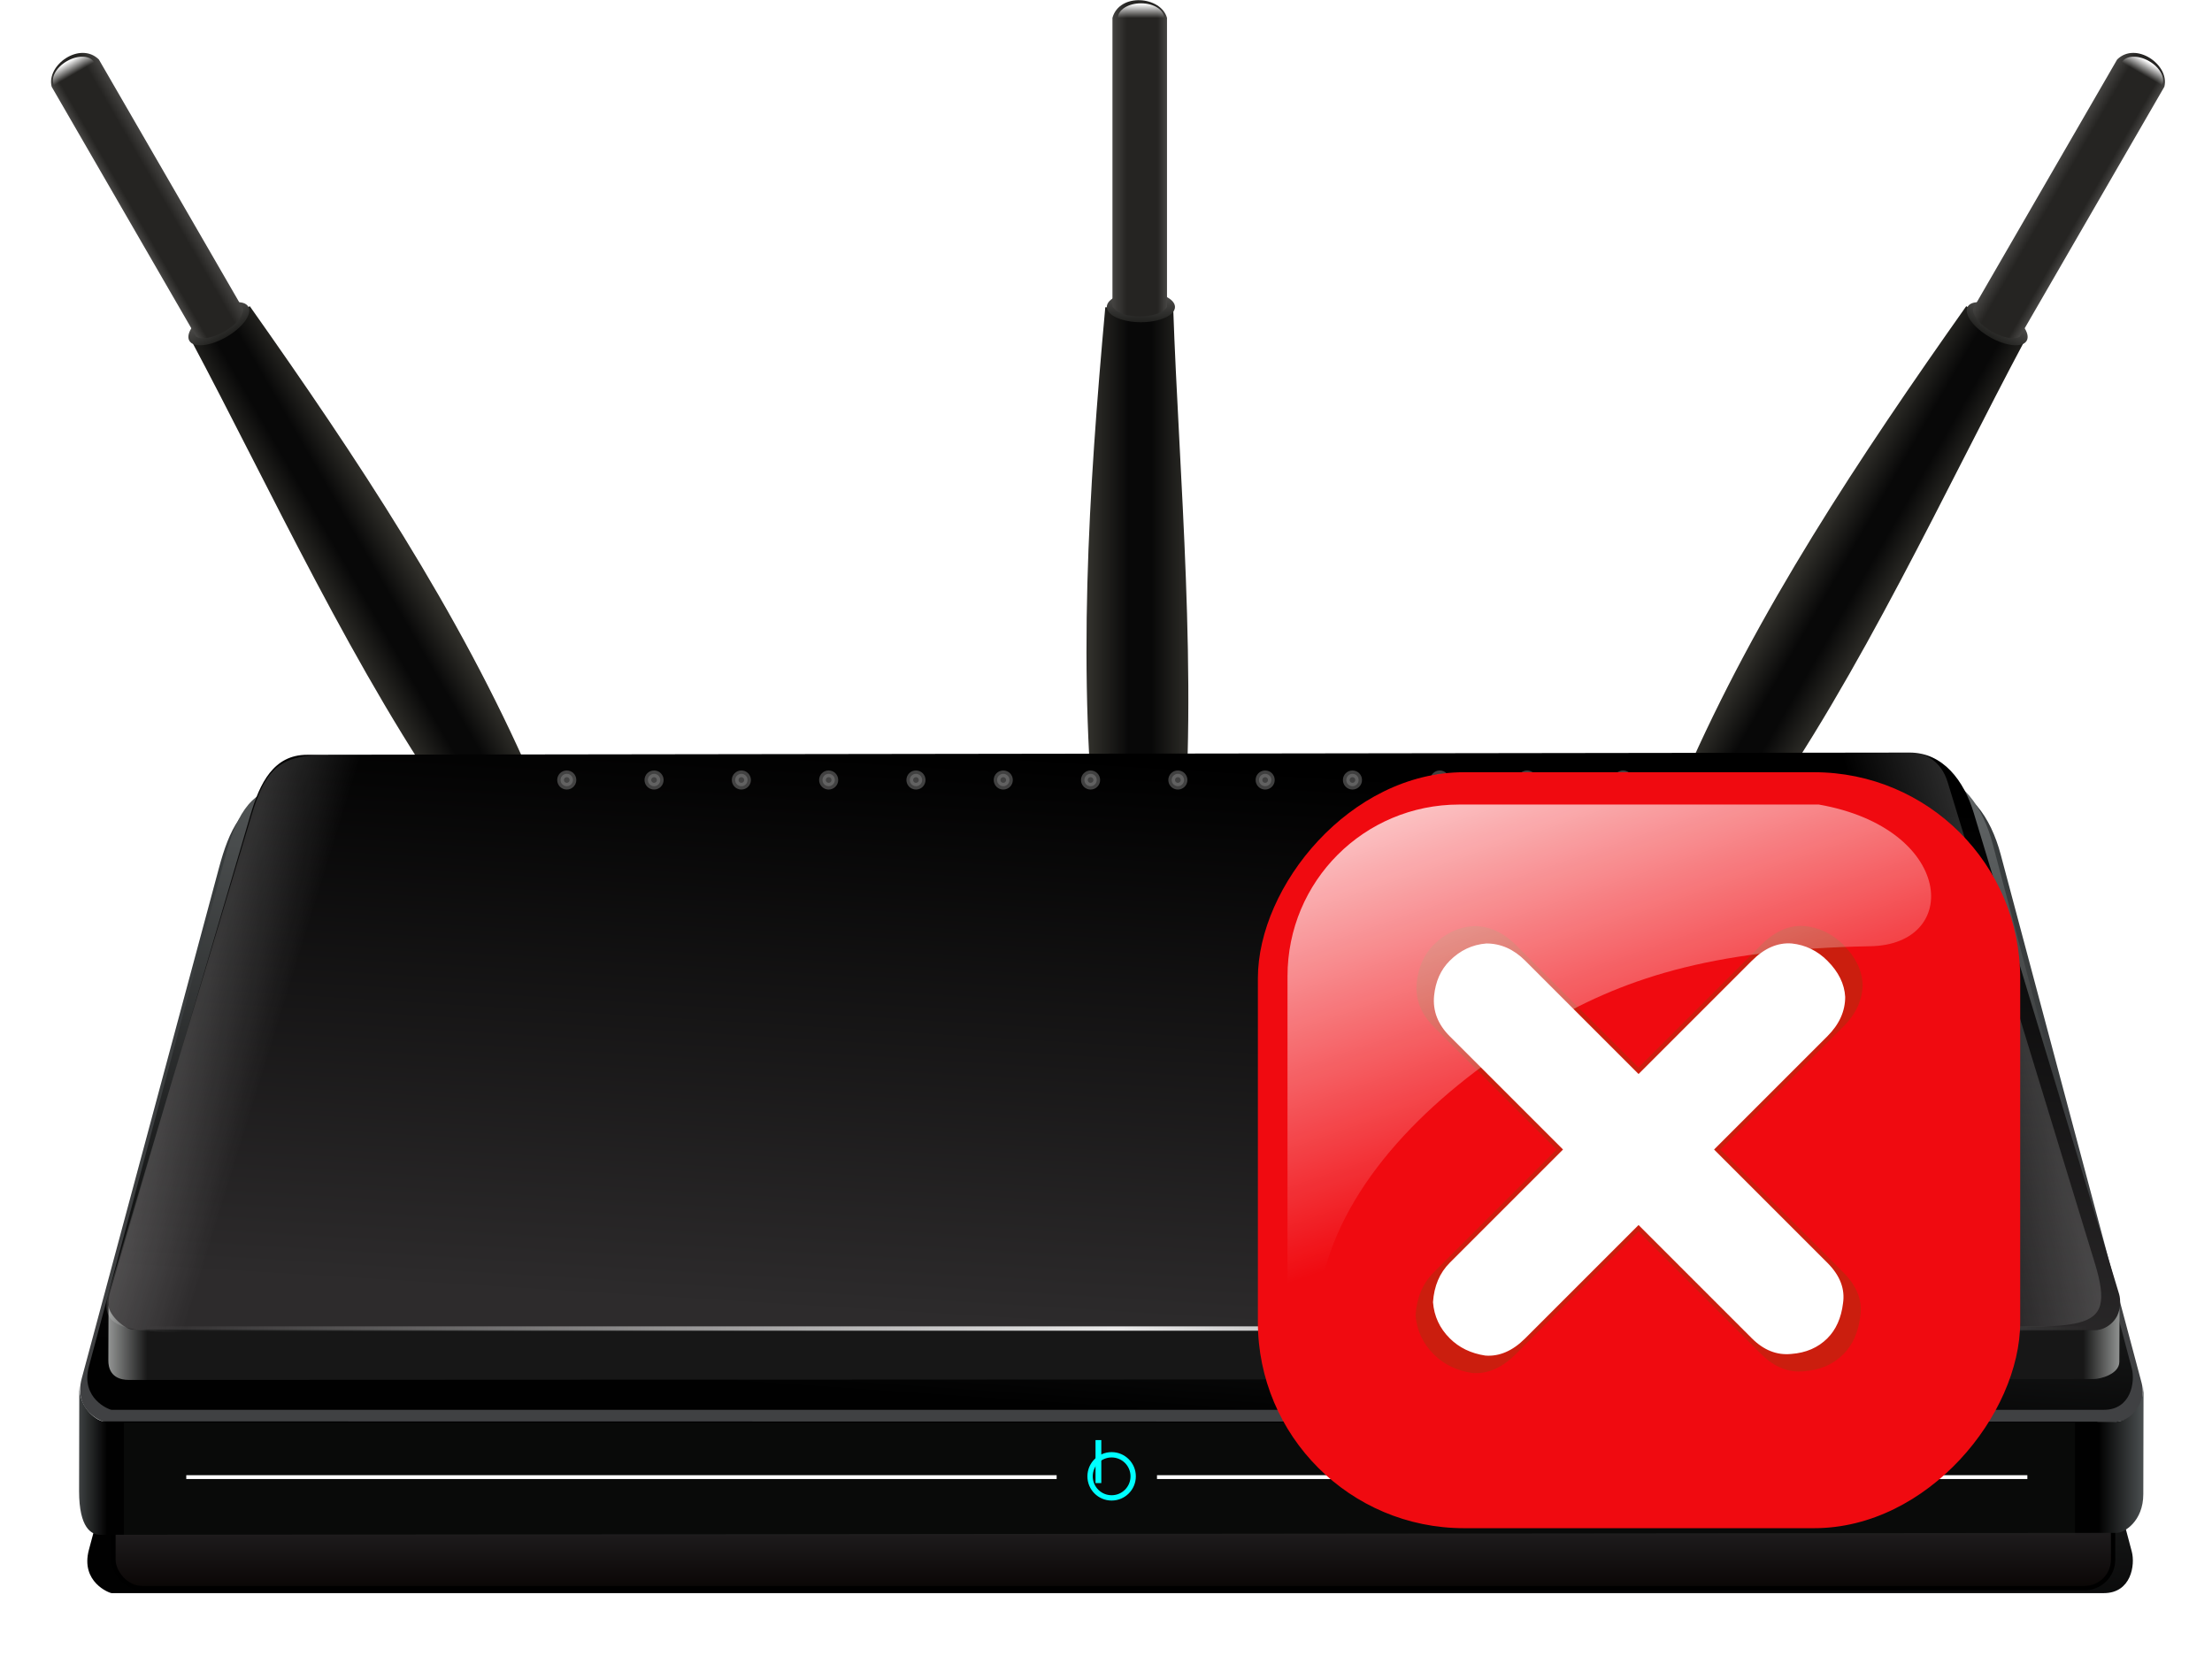 <?xml version="1.0" encoding="UTF-8" standalone="no"?>
<!-- Created with Inkscape (http://www.inkscape.org/) -->

<svg
   xmlns:dc="http://purl.org/dc/elements/1.1/"
   xmlns:cc="http://creativecommons.org/ns#"
   xmlns:rdf="http://www.w3.org/1999/02/22-rdf-syntax-ns#"
   xmlns:svg="http://www.w3.org/2000/svg"
   xmlns="http://www.w3.org/2000/svg"
   xmlns:xlink="http://www.w3.org/1999/xlink"
   xmlns:sodipodi="http://sodipodi.sourceforge.net/DTD/sodipodi-0.dtd"
   xmlns:inkscape="http://www.inkscape.org/namespaces/inkscape"
   width="300"
   height="224.681"
   id="svg5043"
   version="1.1"
   inkscape:version="0.48.4 r9939"
   sodipodi:docname="roteador_wireless_alerta.svg">
  <title
     id="title8950">Wireless router</title>
  <defs
     id="defs5045">
    <linearGradient
       inkscape:collect="always"
       xlink:href="#linearGradient4955"
       id="linearGradient6916"
       gradientUnits="userSpaceOnUse"
       gradientTransform="matrix(1.018,0,0.063,1.144,6.294,4.103)"
       x1="-400.061"
       y1="253.34"
       x2="-408.094"
       y2="384.134" />
    <linearGradient
       id="linearGradient4955"
       inkscape:collect="always">
      <stop
         id="stop4957"
         offset="0"
         style="stop-color:#5e6263;stop-opacity:1" />
      <stop
         id="stop4959"
         offset="1"
         style="stop-color:#010101;stop-opacity:1" />
    </linearGradient>
    <filter
       color-interpolation-filters="sRGB"
       inkscape:collect="always"
       id="filter5047"
       x="-0.031"
       width="1.063"
       y="-0.101"
       height="1.203">
      <feGaussianBlur
         inkscape:collect="always"
         stdDeviation="6.141"
         id="feGaussianBlur5049" />
    </filter>
    <linearGradient
       inkscape:collect="always"
       xlink:href="#linearGradient5843"
       id="linearGradient6918"
       gradientUnits="userSpaceOnUse"
       gradientTransform="translate(310,0)"
       x1="-707.107"
       y1="214.441"
       x2="-683.676"
       y2="214.441" />
    <linearGradient
       id="linearGradient5843">
      <stop
         style="stop-color:#31302b;stop-opacity:1;"
         offset="0"
         id="stop5845" />
      <stop
         id="stop5851"
         offset="0.385"
         style="stop-color:#080808;stop-opacity:1;" />
      <stop
         style="stop-color:#080808;stop-opacity:1;"
         offset="0.604"
         id="stop5853" />
      <stop
         style="stop-color:#31302b;stop-opacity:1"
         offset="1"
         id="stop5847" />
    </linearGradient>
    <linearGradient
       inkscape:collect="always"
       xlink:href="#linearGradient5855"
       id="linearGradient6920"
       gradientUnits="userSpaceOnUse"
       x1="-1007.605"
       y1="-162.656"
       x2="-1007.605"
       y2="-155.149" />
    <linearGradient
       inkscape:collect="always"
       id="linearGradient5855">
      <stop
         style="stop-color:#555452;stop-opacity:1"
         offset="0"
         id="stop5857" />
      <stop
         style="stop-color:#1f1f1d;stop-opacity:1"
         offset="1"
         id="stop5859" />
    </linearGradient>
    <linearGradient
       inkscape:collect="always"
       xlink:href="#linearGradient5863"
       id="linearGradient6922"
       gradientUnits="userSpaceOnUse"
       gradientTransform="translate(310,0)"
       x1="-702.157"
       y1="118.274"
       x2="-689.351"
       y2="118.274" />
    <linearGradient
       id="linearGradient5863">
      <stop
         style="stop-color:#474644;stop-opacity:1;"
         offset="0"
         id="stop5865" />
      <stop
         id="stop5871"
         offset="0.282"
         style="stop-color:#252422;stop-opacity:1;" />
      <stop
         style="stop-color:#252422;stop-opacity:1;"
         offset="0.83"
         id="stop5873" />
      <stop
         style="stop-color:#474644;stop-opacity:1"
         offset="1"
         id="stop5867" />
    </linearGradient>
    <linearGradient
       inkscape:collect="always"
       xlink:href="#linearGradient5877"
       id="linearGradient6924"
       gradientUnits="userSpaceOnUse"
       x1="-696.709"
       y1="-227.117"
       x2="-696.709"
       y2="-223.93" />
    <linearGradient
       inkscape:collect="always"
       id="linearGradient5877">
      <stop
         style="stop-color:#ffffff;stop-opacity:1;"
         offset="0"
         id="stop5879" />
      <stop
         style="stop-color:#ffffff;stop-opacity:0;"
         offset="1"
         id="stop5881" />
    </linearGradient>
    <linearGradient
       inkscape:collect="always"
       xlink:href="#linearGradient5843"
       id="linearGradient6926"
       gradientUnits="userSpaceOnUse"
       gradientTransform="translate(310,0)"
       x1="-707.107"
       y1="214.441"
       x2="-683.676"
       y2="214.441" />
    <linearGradient
       id="linearGradient4841">
      <stop
         style="stop-color:#31302b;stop-opacity:1;"
         offset="0"
         id="stop4843" />
      <stop
         id="stop4845"
         offset="0.385"
         style="stop-color:#080808;stop-opacity:1;" />
      <stop
         style="stop-color:#080808;stop-opacity:1;"
         offset="0.604"
         id="stop4847" />
      <stop
         style="stop-color:#31302b;stop-opacity:1"
         offset="1"
         id="stop4849" />
    </linearGradient>
    <linearGradient
       inkscape:collect="always"
       xlink:href="#linearGradient5855"
       id="linearGradient6928"
       gradientUnits="userSpaceOnUse"
       x1="-1007.605"
       y1="-162.656"
       x2="-1007.605"
       y2="-155.149" />
    <linearGradient
       inkscape:collect="always"
       xlink:href="#linearGradient5863"
       id="linearGradient6930"
       gradientUnits="userSpaceOnUse"
       gradientTransform="translate(310,0)"
       x1="-702.157"
       y1="118.274"
       x2="-689.351"
       y2="118.274" />
    <linearGradient
       id="linearGradient4859">
      <stop
         style="stop-color:#474644;stop-opacity:1;"
         offset="0"
         id="stop4861" />
      <stop
         id="stop4863"
         offset="0.282"
         style="stop-color:#252422;stop-opacity:1;" />
      <stop
         style="stop-color:#252422;stop-opacity:1;"
         offset="0.83"
         id="stop4865" />
      <stop
         style="stop-color:#474644;stop-opacity:1"
         offset="1"
         id="stop4867" />
    </linearGradient>
    <linearGradient
       inkscape:collect="always"
       xlink:href="#linearGradient5877"
       id="linearGradient6932"
       gradientUnits="userSpaceOnUse"
       x1="-696.709"
       y1="-227.117"
       x2="-696.709"
       y2="-223.93" />
    <linearGradient
       inkscape:collect="always"
       xlink:href="#linearGradient5053"
       id="linearGradient6934"
       gradientUnits="userSpaceOnUse"
       x1="-379"
       y1="259.362"
       x2="-379"
       y2="403.418" />
    <linearGradient
       id="linearGradient5053"
       inkscape:collect="always">
      <stop
         id="stop5055"
         offset="0"
         style="stop-color:#373b3c;stop-opacity:1" />
      <stop
         id="stop5057"
         offset="1"
         style="stop-color:#404143;stop-opacity:1" />
    </linearGradient>
    <linearGradient
       inkscape:collect="always"
       xlink:href="#linearGradient5843"
       id="linearGradient6936"
       gradientUnits="userSpaceOnUse"
       gradientTransform="translate(310,0)"
       x1="-707.107"
       y1="214.441"
       x2="-683.676"
       y2="214.441" />
    <linearGradient
       id="linearGradient4881">
      <stop
         style="stop-color:#31302b;stop-opacity:1;"
         offset="0"
         id="stop4883" />
      <stop
         id="stop4885"
         offset="0.385"
         style="stop-color:#080808;stop-opacity:1;" />
      <stop
         style="stop-color:#080808;stop-opacity:1;"
         offset="0.604"
         id="stop4887" />
      <stop
         style="stop-color:#31302b;stop-opacity:1"
         offset="1"
         id="stop4889" />
    </linearGradient>
    <linearGradient
       inkscape:collect="always"
       xlink:href="#linearGradient5855"
       id="linearGradient6938"
       gradientUnits="userSpaceOnUse"
       x1="-1007.605"
       y1="-162.656"
       x2="-1007.605"
       y2="-155.149" />
    <linearGradient
       inkscape:collect="always"
       xlink:href="#linearGradient5863"
       id="linearGradient6940"
       gradientUnits="userSpaceOnUse"
       gradientTransform="translate(310,0)"
       x1="-702.157"
       y1="118.274"
       x2="-689.351"
       y2="118.274" />
    <linearGradient
       id="linearGradient4899">
      <stop
         style="stop-color:#474644;stop-opacity:1;"
         offset="0"
         id="stop4901" />
      <stop
         id="stop4903"
         offset="0.282"
         style="stop-color:#252422;stop-opacity:1;" />
      <stop
         style="stop-color:#252422;stop-opacity:1;"
         offset="0.83"
         id="stop4905" />
      <stop
         style="stop-color:#474644;stop-opacity:1"
         offset="1"
         id="stop4907" />
    </linearGradient>
    <linearGradient
       inkscape:collect="always"
       xlink:href="#linearGradient5877"
       id="linearGradient6942"
       gradientUnits="userSpaceOnUse"
       x1="-696.709"
       y1="-227.117"
       x2="-696.709"
       y2="-223.93" />
    <linearGradient
       inkscape:collect="always"
       xlink:href="#linearGradient4955"
       id="linearGradient6944"
       gradientUnits="userSpaceOnUse"
       gradientTransform="matrix(1.018,0,0.063,1.144,6.294,-37.897)"
       x1="-400.061"
       y1="253.34"
       x2="-408.094"
       y2="384.134" />
    <filter
       color-interpolation-filters="sRGB"
       inkscape:collect="always"
       id="filter5147">
      <feGaussianBlur
         inkscape:collect="always"
         stdDeviation="0.768"
         id="feGaussianBlur5149" />
    </filter>
    <linearGradient
       inkscape:collect="always"
       xlink:href="#linearGradient4168"
       id="linearGradient6946"
       gradientUnits="userSpaceOnUse"
       gradientTransform="matrix(1.002,0,0.062,1,0.829,-0.69)"
       x1="-400.061"
       y1="253.34"
       x2="-408.094"
       y2="384.134" />
    <linearGradient
       inkscape:collect="always"
       id="linearGradient4168">
      <stop
         style="stop-color:#000000;stop-opacity:1"
         offset="0"
         id="stop4170" />
      <stop
         style="stop-color:#2d2b2c;stop-opacity:1"
         offset="1"
         id="stop4172" />
    </linearGradient>
    <linearGradient
       inkscape:collect="always"
       xlink:href="#linearGradient5059"
       id="linearGradient6948"
       gradientUnits="userSpaceOnUse"
       x1="-612.354"
       y1="389.096"
       x2="-149.853"
       y2="389.096" />
    <linearGradient
       id="linearGradient5059">
      <stop
         style="stop-color:#9ea09f;stop-opacity:1"
         offset="0"
         id="stop5061" />
      <stop
         id="stop5067"
         offset="0.021"
         style="stop-color:#171717;stop-opacity:1;" />
      <stop
         style="stop-color:#171717;stop-opacity:1;"
         offset="0.98"
         id="stop5069" />
      <stop
         style="stop-color:#9ea09f;stop-opacity:1;"
         offset="1"
         id="stop5063" />
    </linearGradient>
    <linearGradient
       inkscape:collect="always"
       xlink:href="#linearGradient5011"
       id="linearGradient6950"
       gradientUnits="userSpaceOnUse"
       x1="-384.5"
       y1="429.853"
       x2="-384.5"
       y2="442.867" />
    <linearGradient
       inkscape:collect="always"
       id="linearGradient5011">
      <stop
         style="stop-color:#1e1c1d;stop-opacity:1"
         offset="0"
         id="stop5013" />
      <stop
         style="stop-color:#0a0605;stop-opacity:1"
         offset="1"
         id="stop5015" />
    </linearGradient>
    <linearGradient
       inkscape:collect="always"
       xlink:href="#linearGradient4967"
       id="linearGradient6952"
       gradientUnits="userSpaceOnUse"
       x1="-619.426"
       y1="416.673"
       x2="-145.645"
       y2="416.673" />
    <linearGradient
       id="linearGradient4967">
      <stop
         style="stop-color:#494d4e;stop-opacity:1;"
         offset="0"
         id="stop4969" />
      <stop
         id="stop4975"
         offset="0.016"
         style="stop-color:#010101;stop-opacity:1;" />
      <stop
         style="stop-color:#010101;stop-opacity:1;"
         offset="0.979"
         id="stop4977" />
      <stop
         style="stop-color:#494d4e;stop-opacity:1;"
         offset="1"
         id="stop4971" />
    </linearGradient>
    <filter
       color-interpolation-filters="sRGB"
       inkscape:collect="always"
       id="filter5007"
       x="-0.032"
       width="1.063"
       y="-0.551"
       height="2.102">
      <feGaussianBlur
         inkscape:collect="always"
         stdDeviation="5.909"
         id="feGaussianBlur5009" />
    </filter>
    <linearGradient
       inkscape:collect="always"
       xlink:href="#linearGradient5075"
       id="linearGradient6954"
       gradientUnits="userSpaceOnUse"
       x1="-592"
       y1="313.383"
       x2="-574.209"
       y2="318.883" />
    <linearGradient
       inkscape:collect="always"
       id="linearGradient5075">
      <stop
         style="stop-color:#ffffff;stop-opacity:1;"
         offset="0"
         id="stop5077" />
      <stop
         style="stop-color:#ffffff;stop-opacity:0"
         offset="1"
         id="stop5079" />
    </linearGradient>
    <filter
       color-interpolation-filters="sRGB"
       inkscape:collect="always"
       id="filter5099"
       x="-0.335"
       width="1.671"
       y="-0.187"
       height="1.374">
      <feGaussianBlur
         inkscape:collect="always"
         stdDeviation="10.308"
         id="feGaussianBlur5101" />
    </filter>
    <linearGradient
       inkscape:collect="always"
       xlink:href="#linearGradient5075"
       id="linearGradient6956"
       gradientUnits="userSpaceOnUse"
       gradientTransform="matrix(-1.122,0.036,-0.643,-0.995,-634.947,653.573)"
       x1="-592"
       y1="313.383"
       x2="-574.209"
       y2="318.883" />
    <filter
       color-interpolation-filters="sRGB"
       inkscape:collect="always"
       id="filter5103"
       x="-0.327"
       width="1.654"
       y="-0.19"
       height="1.379">
      <feGaussianBlur
         inkscape:collect="always"
         stdDeviation="10.542"
         id="feGaussianBlur5105" />
    </filter>
    <linearGradient
       inkscape:collect="always"
       xlink:href="#linearGradient5109"
       id="linearGradient6958"
       gradientUnits="userSpaceOnUse"
       x1="-603.662"
       y1="75.171"
       x2="-157.892"
       y2="75.171" />
    <linearGradient
       id="linearGradient5109">
      <stop
         style="stop-color:#ffffff;stop-opacity:0;"
         offset="0"
         id="stop5111" />
      <stop
         id="stop5117"
         offset="0.5"
         style="stop-color:#ffffff;stop-opacity:1;" />
      <stop
         style="stop-color:#ffffff;stop-opacity:0;"
         offset="1"
         id="stop5113" />
    </linearGradient>
    <filter
       color-interpolation-filters="sRGB"
       inkscape:collect="always"
       id="filter5831"
       x="-0.524"
       width="2.048"
       y="-0.524"
       height="2.048">
      <feGaussianBlur
         inkscape:collect="always"
         stdDeviation="0.805"
         id="feGaussianBlur5833" />
    </filter>
    <filter
       color-interpolation-filters="sRGB"
       inkscape:collect="always"
       id="filter5827"
       x="-0.524"
       width="2.048"
       y="-0.524"
       height="2.048">
      <feGaussianBlur
         inkscape:collect="always"
         stdDeviation="0.805"
         id="feGaussianBlur5829" />
    </filter>
    <filter
       color-interpolation-filters="sRGB"
       inkscape:collect="always"
       id="filter5823"
       x="-0.524"
       width="2.048"
       y="-0.524"
       height="2.048">
      <feGaussianBlur
         inkscape:collect="always"
         stdDeviation="0.805"
         id="feGaussianBlur5825" />
    </filter>
    <filter
       color-interpolation-filters="sRGB"
       inkscape:collect="always"
       id="filter5819"
       x="-0.524"
       width="2.048"
       y="-0.524"
       height="2.048">
      <feGaussianBlur
         inkscape:collect="always"
         stdDeviation="0.805"
         id="feGaussianBlur5821" />
    </filter>
    <filter
       color-interpolation-filters="sRGB"
       inkscape:collect="always"
       id="filter5815"
       x="-0.524"
       width="2.048"
       y="-0.524"
       height="2.048">
      <feGaussianBlur
         inkscape:collect="always"
         stdDeviation="0.805"
         id="feGaussianBlur5817" />
    </filter>
    <filter
       color-interpolation-filters="sRGB"
       inkscape:collect="always"
       id="filter5811"
       x="-0.524"
       width="2.048"
       y="-0.524"
       height="2.048">
      <feGaussianBlur
         inkscape:collect="always"
         stdDeviation="0.805"
         id="feGaussianBlur5813" />
    </filter>
    <filter
       color-interpolation-filters="sRGB"
       inkscape:collect="always"
       id="filter5807"
       x="-0.524"
       width="2.048"
       y="-0.524"
       height="2.048">
      <feGaussianBlur
         inkscape:collect="always"
         stdDeviation="0.805"
         id="feGaussianBlur5809" />
    </filter>
    <filter
       color-interpolation-filters="sRGB"
       inkscape:collect="always"
       id="filter5803"
       x="-0.524"
       width="2.048"
       y="-0.524"
       height="2.048">
      <feGaussianBlur
         inkscape:collect="always"
         stdDeviation="0.805"
         id="feGaussianBlur5805" />
    </filter>
    <filter
       color-interpolation-filters="sRGB"
       inkscape:collect="always"
       id="filter5799"
       x="-0.524"
       width="2.048"
       y="-0.524"
       height="2.048">
      <feGaussianBlur
         inkscape:collect="always"
         stdDeviation="0.805"
         id="feGaussianBlur5801" />
    </filter>
    <filter
       color-interpolation-filters="sRGB"
       inkscape:collect="always"
       id="filter5795"
       x="-0.524"
       width="2.048"
       y="-0.524"
       height="2.048">
      <feGaussianBlur
         inkscape:collect="always"
         stdDeviation="0.805"
         id="feGaussianBlur5797" />
    </filter>
    <filter
       color-interpolation-filters="sRGB"
       inkscape:collect="always"
       id="filter5791"
       x="-0.524"
       width="2.048"
       y="-0.524"
       height="2.048">
      <feGaussianBlur
         inkscape:collect="always"
         stdDeviation="0.805"
         id="feGaussianBlur5793" />
    </filter>
    <filter
       color-interpolation-filters="sRGB"
       inkscape:collect="always"
       id="filter5787"
       x="-0.524"
       width="2.048"
       y="-0.524"
       height="2.048">
      <feGaussianBlur
         inkscape:collect="always"
         stdDeviation="0.805"
         id="feGaussianBlur5789" />
    </filter>
    <filter
       color-interpolation-filters="sRGB"
       inkscape:collect="always"
       id="filter5783"
       x="-0.524"
       width="2.048"
       y="-0.524"
       height="2.048">
      <feGaussianBlur
         inkscape:collect="always"
         stdDeviation="0.805"
         id="feGaussianBlur5785" />
    </filter>
    <filter
       color-interpolation-filters="sRGB"
       inkscape:collect="always"
       id="filter6865">
      <feGaussianBlur
         inkscape:collect="always"
         stdDeviation="0.566"
         id="feGaussianBlur6867" />
    </filter>
    <filter
       color-interpolation-filters="sRGB"
       inkscape:collect="always"
       id="filter6861">
      <feGaussianBlur
         inkscape:collect="always"
         stdDeviation="0.571"
         id="feGaussianBlur6863" />
    </filter>
    <linearGradient
       inkscape:collect="always"
       xlink:href="#linearGradient4955"
       id="linearGradient8854"
       gradientUnits="userSpaceOnUse"
       gradientTransform="matrix(1.018,0,0.063,1.144,6.294,4.103)"
       x1="-400.061"
       y1="253.34"
       x2="-408.094"
       y2="384.134" />
    <linearGradient
       inkscape:collect="always"
       xlink:href="#linearGradient5843"
       id="linearGradient8856"
       gradientUnits="userSpaceOnUse"
       gradientTransform="translate(310,0)"
       x1="-707.107"
       y1="214.441"
       x2="-683.676"
       y2="214.441" />
    <linearGradient
       inkscape:collect="always"
       xlink:href="#linearGradient5855"
       id="linearGradient8858"
       gradientUnits="userSpaceOnUse"
       x1="-1007.605"
       y1="-162.656"
       x2="-1007.605"
       y2="-155.149" />
    <linearGradient
       inkscape:collect="always"
       xlink:href="#linearGradient5863"
       id="linearGradient8860"
       gradientUnits="userSpaceOnUse"
       gradientTransform="translate(310,0)"
       x1="-702.157"
       y1="118.274"
       x2="-689.351"
       y2="118.274" />
    <linearGradient
       inkscape:collect="always"
       xlink:href="#linearGradient5877"
       id="linearGradient8862"
       gradientUnits="userSpaceOnUse"
       x1="-696.709"
       y1="-227.117"
       x2="-696.709"
       y2="-223.93" />
    <linearGradient
       inkscape:collect="always"
       xlink:href="#linearGradient5843"
       id="linearGradient8864"
       gradientUnits="userSpaceOnUse"
       gradientTransform="translate(310,0)"
       x1="-707.107"
       y1="214.441"
       x2="-683.676"
       y2="214.441" />
    <linearGradient
       inkscape:collect="always"
       xlink:href="#linearGradient5855"
       id="linearGradient8866"
       gradientUnits="userSpaceOnUse"
       x1="-1007.605"
       y1="-162.656"
       x2="-1007.605"
       y2="-155.149" />
    <linearGradient
       inkscape:collect="always"
       xlink:href="#linearGradient5863"
       id="linearGradient8868"
       gradientUnits="userSpaceOnUse"
       gradientTransform="translate(310,0)"
       x1="-702.157"
       y1="118.274"
       x2="-689.351"
       y2="118.274" />
    <linearGradient
       inkscape:collect="always"
       xlink:href="#linearGradient5877"
       id="linearGradient8870"
       gradientUnits="userSpaceOnUse"
       x1="-696.709"
       y1="-227.117"
       x2="-696.709"
       y2="-223.93" />
    <linearGradient
       inkscape:collect="always"
       xlink:href="#linearGradient5053"
       id="linearGradient8872"
       gradientUnits="userSpaceOnUse"
       x1="-379"
       y1="259.362"
       x2="-379"
       y2="403.418" />
    <linearGradient
       inkscape:collect="always"
       xlink:href="#linearGradient5843"
       id="linearGradient8874"
       gradientUnits="userSpaceOnUse"
       gradientTransform="translate(310,0)"
       x1="-707.107"
       y1="214.441"
       x2="-683.676"
       y2="214.441" />
    <linearGradient
       inkscape:collect="always"
       xlink:href="#linearGradient5855"
       id="linearGradient8876"
       gradientUnits="userSpaceOnUse"
       x1="-1007.605"
       y1="-162.656"
       x2="-1007.605"
       y2="-155.149" />
    <linearGradient
       inkscape:collect="always"
       xlink:href="#linearGradient5863"
       id="linearGradient8878"
       gradientUnits="userSpaceOnUse"
       gradientTransform="translate(310,0)"
       x1="-702.157"
       y1="118.274"
       x2="-689.351"
       y2="118.274" />
    <linearGradient
       inkscape:collect="always"
       xlink:href="#linearGradient5877"
       id="linearGradient8880"
       gradientUnits="userSpaceOnUse"
       x1="-696.709"
       y1="-227.117"
       x2="-696.709"
       y2="-223.93" />
    <linearGradient
       inkscape:collect="always"
       xlink:href="#linearGradient4955"
       id="linearGradient8882"
       gradientUnits="userSpaceOnUse"
       gradientTransform="matrix(1.018,0,0.063,1.144,6.294,-37.897)"
       x1="-400.061"
       y1="253.34"
       x2="-408.094"
       y2="384.134" />
    <linearGradient
       inkscape:collect="always"
       xlink:href="#linearGradient4168"
       id="linearGradient8884"
       gradientUnits="userSpaceOnUse"
       gradientTransform="matrix(1.002,0,0.062,1,0.829,-0.69)"
       x1="-400.061"
       y1="253.34"
       x2="-408.094"
       y2="384.134" />
    <linearGradient
       inkscape:collect="always"
       xlink:href="#linearGradient5059"
       id="linearGradient8886"
       gradientUnits="userSpaceOnUse"
       x1="-612.354"
       y1="389.096"
       x2="-149.853"
       y2="389.096" />
    <linearGradient
       inkscape:collect="always"
       xlink:href="#linearGradient5011"
       id="linearGradient8888"
       gradientUnits="userSpaceOnUse"
       x1="-384.5"
       y1="429.853"
       x2="-384.5"
       y2="442.867" />
    <linearGradient
       inkscape:collect="always"
       xlink:href="#linearGradient4967"
       id="linearGradient8890"
       gradientUnits="userSpaceOnUse"
       x1="-619.426"
       y1="416.673"
       x2="-145.645"
       y2="416.673" />
    <linearGradient
       inkscape:collect="always"
       xlink:href="#linearGradient5075"
       id="linearGradient8892"
       gradientUnits="userSpaceOnUse"
       x1="-592"
       y1="313.383"
       x2="-574.209"
       y2="318.883" />
    <linearGradient
       inkscape:collect="always"
       xlink:href="#linearGradient5075"
       id="linearGradient8894"
       gradientUnits="userSpaceOnUse"
       gradientTransform="matrix(-1.122,0.036,-0.643,-0.995,-634.947,653.573)"
       x1="-592"
       y1="313.383"
       x2="-574.209"
       y2="318.883" />
    <linearGradient
       inkscape:collect="always"
       xlink:href="#linearGradient5109"
       id="linearGradient8896"
       gradientUnits="userSpaceOnUse"
       x1="-603.662"
       y1="75.171"
       x2="-157.892"
       y2="75.171" />
    <linearGradient
       inkscape:collect="always"
       xlink:href="#linearGradient5109"
       id="linearGradient8913"
       gradientUnits="userSpaceOnUse"
       x1="-603.662"
       y1="75.171"
       x2="-157.892"
       y2="75.171"
       gradientTransform="matrix(0.592,0,0,0.592,174.852,321.164)" />
    <linearGradient
       inkscape:collect="always"
       xlink:href="#linearGradient4967"
       id="linearGradient8919"
       gradientUnits="userSpaceOnUse"
       x1="-619.426"
       y1="416.673"
       x2="-145.645"
       y2="416.673"
       gradientTransform="matrix(0.592,0,0,0.592,174.852,138.773)" />
    <linearGradient
       inkscape:collect="always"
       xlink:href="#linearGradient5011"
       id="linearGradient8922"
       gradientUnits="userSpaceOnUse"
       x1="-384.5"
       y1="429.853"
       x2="-384.5"
       y2="442.867"
       gradientTransform="matrix(0.592,0,0,0.592,174.852,138.773)" />
    <linearGradient
       inkscape:collect="always"
       xlink:href="#linearGradient5059"
       id="linearGradient8925"
       gradientUnits="userSpaceOnUse"
       x1="-612.354"
       y1="389.096"
       x2="-149.853"
       y2="389.096"
       gradientTransform="matrix(0.592,0,0,0.592,174.852,138.773)" />
    <linearGradient
       inkscape:collect="always"
       xlink:href="#linearGradient4168"
       id="linearGradient8928"
       gradientUnits="userSpaceOnUse"
       gradientTransform="matrix(0.593,0,0.036,0.592,175.342,138.364)"
       x1="-400.061"
       y1="253.34"
       x2="-408.094"
       y2="384.134" />
    <linearGradient
       inkscape:collect="always"
       xlink:href="#linearGradient5053"
       id="linearGradient8937"
       gradientUnits="userSpaceOnUse"
       x1="-379"
       y1="259.362"
       x2="-379"
       y2="403.418"
       gradientTransform="matrix(0.592,0,0,0.592,174.852,138.773)" />
    <linearGradient
       id="SVGID_1_"
       gradientUnits="userSpaceOnUse"
       x1="306"
       y1="-333"
       x2="306"
       y2="-373"
       gradientTransform="matrix(1,0,0,-1,-285,-332)">
      <stop
         offset="0"
         style="stop-color:#5DF24F"
         id="stop7" />
      <stop
         offset="1"
         style="stop-color:#2A9C06"
         id="stop9" />
    </linearGradient>
    <linearGradient
       inkscape:collect="always"
       xlink:href="#linearGradient2555"
       id="linearGradient2026"
       gradientUnits="userSpaceOnUse"
       gradientTransform="matrix(-0.657,0,0,0.657,-16.966,114.629)"
       x1="-344.153"
       y1="274.711"
       x2="-395.849"
       y2="425.4" />
    <linearGradient
       inkscape:collect="always"
       id="linearGradient2555">
      <stop
         style="stop-color:#ffffff;stop-opacity:1;"
         offset="0"
         id="stop2557" />
      <stop
         style="stop-color:#ffffff;stop-opacity:0;"
         offset="1"
         id="stop2559" />
    </linearGradient>
    <linearGradient
       y2="425.4"
       x2="-395.849"
       y1="274.711"
       x1="-344.153"
       gradientTransform="matrix(-0.657,0,0,0.657,-16.966,114.629)"
       gradientUnits="userSpaceOnUse"
       id="linearGradient3805"
       xlink:href="#linearGradient2555"
       inkscape:collect="always" />
  </defs>
  <sodipodi:namedview
     id="base"
     pagecolor="#ffffff"
     bordercolor="#666666"
     borderopacity="1.0"
     inkscape:pageopacity="0.0"
     inkscape:pageshadow="2"
     inkscape:zoom="2.4256624"
     inkscape:cx="150"
     inkscape:cy="112.34045"
     inkscape:document-units="px"
     inkscape:current-layer="layer1"
     showgrid="false"
     fit-margin-top="0"
     fit-margin-left="0"
     fit-margin-right="0"
     fit-margin-bottom="0"
     inkscape:window-width="1600"
     inkscape:window-height="838"
     inkscape:window-x="-8"
     inkscape:window-y="-8"
     inkscape:window-maximized="1" />
  <g
     inkscape:label="Calque 1"
     inkscape:groupmode="layer"
     id="layer1"
     transform="translate(201.886,-185.422)">
    <path
       style="fill:url(#linearGradient8854);fill-opacity:1;stroke:none;filter:url(#filter5047)"
       d="m -571.612,301.449 376.816,-3.073 c 7.792,-0.064 12.701,7.397 14.929,15.798 l 31.865,120.158 c 0.809,3.05 -0.133,9.517 -6.405,9.517 l -456.402,0 c -0.491,0 -7.183,-2.532 -5.207,-9.922 l 31.201,-116.679 c 2.246,-8.4 5.409,-15.734 13.201,-15.798 z"
       id="path5019"
       inkscape:connector-curvature="0"
       sodipodi:nodetypes="sssssssss"
       transform="matrix(0.592,0,0,0.592,174.852,138.773)" />
    <g
       id="g5935"
       transform="matrix(-0.512,0.296,0.296,0.512,-413.655,267.044)">
      <path
         sodipodi:nodetypes="ccccc"
         inkscape:connector-curvature="0"
         id="path5937"
         d="m -393.516,149.21 15.556,0 c 1.289,38.086 5.809,85.515 1.945,126.042 l -19.269,0 c -4.742,-41.507 -2.074,-83.694 1.768,-126.042 z"
         style="fill:url(#linearGradient8856);fill-opacity:1;stroke:none" />
      <path
         transform="matrix(0.806,0,0,0.949,426.335,299.997)"
         d="m -997.375,-158.968 c 0,2.037 -4.337,3.688 -9.688,3.688 -5.35,0 -9.688,-1.651 -9.688,-3.688 0,-2.037 4.337,-3.688 9.688,-3.688 5.35,0 9.688,1.651 9.688,3.688 z"
         sodipodi:ry="3.6875"
         sodipodi:rx="9.6875"
         sodipodi:cy="-158.96802"
         sodipodi:cx="-1007.0625"
         id="path5939"
         style="fill:url(#linearGradient8858);fill-opacity:1;stroke:none"
         sodipodi:type="arc" />
      <path
         sodipodi:nodetypes="ccccc"
         inkscape:connector-curvature="0"
         id="path5941"
         d="m -391.875,82.891 c 1.614,-5.823 11.128,-4.952 12.5,0 l 0,66.222 c -1.613,2.794 -10.624,3.125 -12.5,-0.125 z"
         style="fill:url(#linearGradient8860);fill-opacity:1;stroke:none" />
      <path
         transform="matrix(1.463,0,0,1,633.782,306.853)"
         d="m -692.965,-223.935 c 0,1.855 -1.622,3.359 -3.624,3.359 -2.001,0 -3.624,-1.504 -3.624,-3.359 0,-1.855 1.622,-3.359 3.624,-3.359 2.001,0 3.624,1.504 3.624,3.359 z"
         sodipodi:ry="3.3587573"
         sodipodi:rx="3.6239223"
         sodipodi:cy="-223.93471"
         sodipodi:cx="-696.58856"
         id="path5943"
         style="fill:url(#linearGradient8862);fill-opacity:1;stroke:none"
         sodipodi:type="arc" />
    </g>
    <g
       transform="matrix(0.512,0.296,-0.296,0.512,310.428,267.044)"
       id="g5916">
      <path
         style="fill:url(#linearGradient8864);fill-opacity:1;stroke:none"
         d="m -393.516,149.21 15.556,0 c 1.289,38.086 5.809,85.515 1.945,126.042 l -19.269,0 c -4.742,-41.507 -2.074,-83.694 1.768,-126.042 z"
         id="path5919"
         inkscape:connector-curvature="0"
         sodipodi:nodetypes="ccccc" />
      <path
         sodipodi:type="arc"
         style="fill:url(#linearGradient8866);fill-opacity:1;stroke:none"
         id="path5921"
         sodipodi:cx="-1007.0625"
         sodipodi:cy="-158.96802"
         sodipodi:rx="9.6875"
         sodipodi:ry="3.6875"
         d="m -997.375,-158.968 c 0,2.037 -4.337,3.688 -9.688,3.688 -5.35,0 -9.688,-1.651 -9.688,-3.688 0,-2.037 4.337,-3.688 9.688,-3.688 5.35,0 9.688,1.651 9.688,3.688 z"
         transform="matrix(0.806,0,0,0.949,426.335,299.997)" />
      <path
         style="fill:url(#linearGradient8868);fill-opacity:1;stroke:none"
         d="m -391.875,82.891 c 1.614,-5.823 11.128,-4.952 12.5,0 l 0,66.222 c -1.613,2.794 -10.624,3.125 -12.5,-0.125 z"
         id="path5923"
         inkscape:connector-curvature="0"
         sodipodi:nodetypes="ccccc" />
      <path
         sodipodi:type="arc"
         style="fill:url(#linearGradient8870);fill-opacity:1;stroke:none"
         id="path5925"
         sodipodi:cx="-696.58856"
         sodipodi:cy="-223.93471"
         sodipodi:rx="3.6239223"
         sodipodi:ry="3.3587573"
         d="m -692.965,-223.935 c 0,1.855 -1.622,3.359 -3.624,3.359 -2.001,0 -3.624,-1.504 -3.624,-3.359 0,-1.855 1.622,-3.359 3.624,-3.359 2.001,0 3.624,1.504 3.624,3.359 z"
         transform="matrix(1.463,0,0,1,633.782,306.853)" />
    </g>
    <path
       style="fill:url(#linearGradient8937);fill-opacity:1;stroke:none"
       d="m -164.308,293.765 224.852,-1.824 c 4.649,-0.038 7.579,4.392 8.908,9.379 l 19.119,71.704 c 0.538,2.018 -0.184,5.284 -3.926,5.284 l -272.342,0 c -0.293,0 -4.286,-1.503 -3.107,-5.891 l 18.618,-69.272 c 1.34,-4.987 3.228,-9.341 7.877,-9.379 z"
       id="path4961"
       inkscape:connector-curvature="0"
       sodipodi:nodetypes="sssssssss" />
    <g
       id="g5885"
       transform="matrix(0.592,0,0,0.592,180.978,138.773)">
      <path
         sodipodi:nodetypes="ccccc"
         inkscape:connector-curvature="0"
         id="rect5840"
         d="m -393.516,149.21 15.556,0 c 1.289,38.086 5.809,85.515 1.945,126.042 l -19.269,0 c -4.742,-41.507 -2.074,-83.694 1.768,-126.042 z"
         style="fill:url(#linearGradient8874);fill-opacity:1;stroke:none" />
      <path
         transform="matrix(0.806,0,0,0.949,426.335,299.997)"
         d="m -997.375,-158.968 c 0,2.037 -4.337,3.688 -9.688,3.688 -5.35,0 -9.688,-1.651 -9.688,-3.688 0,-2.037 4.337,-3.688 9.688,-3.688 5.35,0 9.688,1.651 9.688,3.688 z"
         sodipodi:ry="3.6875"
         sodipodi:rx="9.6875"
         sodipodi:cy="-158.96802"
         sodipodi:cx="-1007.0625"
         id="path5838"
         style="fill:url(#linearGradient8876);fill-opacity:1;stroke:none"
         sodipodi:type="arc" />
      <path
         sodipodi:nodetypes="ccccc"
         inkscape:connector-curvature="0"
         id="rect5835"
         d="m -391.875,82.891 c 1.614,-5.823 11.128,-4.952 12.5,0 l 0,66.222 c -1.613,2.794 -10.624,3.125 -12.5,-0.125 z"
         style="fill:url(#linearGradient8878);fill-opacity:1;stroke:none" />
      <path
         transform="matrix(1.463,0,0,1,633.782,306.853)"
         d="m -692.965,-223.935 c 0,1.855 -1.622,3.359 -3.624,3.359 -2.001,0 -3.624,-1.504 -3.624,-3.359 0,-1.855 1.622,-3.359 3.624,-3.359 2.001,0 3.624,1.504 3.624,3.359 z"
         sodipodi:ry="3.3587573"
         sodipodi:rx="3.6239223"
         sodipodi:cy="-223.93471"
         sodipodi:cx="-696.58856"
         id="path5875"
         style="fill:url(#linearGradient8880);fill-opacity:1;stroke:none"
         sodipodi:type="arc" />
    </g>
    <path
       sodipodi:nodetypes="sssssssss"
       inkscape:connector-curvature="0"
       id="path4183"
       d="m -571.612,259.449 376.816,-3.073 c 7.792,-0.064 12.701,7.397 14.929,15.798 l 31.865,120.158 c 0.809,3.05 -0.133,9.517 -6.405,9.517 l -456.402,0 c -0.491,0 -7.183,-2.532 -5.207,-9.922 l 31.201,-116.679 c 2.246,-8.4 5.409,-15.734 13.201,-15.798 z"
       style="fill:url(#linearGradient8882);fill-opacity:1;stroke:none;filter:url(#filter5147)"
       transform="matrix(0.592,0,0,0.592,174.852,138.773)" />
    <path
       style="fill:url(#linearGradient8928);fill-opacity:1;stroke:none"
       d="m -160.239,287.806 217.343,-0.296 c 4.537,-0.006 7.38,3.83 8.692,8.173 l 19.716,65.271 c 0.476,1.577 -0.077,4.924 -3.729,4.924 l -265.715,0 c -0.286,0 -4.157,-1.304 -3.031,-5.133 l 19.038,-64.764 c 1.279,-4.352 3.149,-8.167 7.686,-8.173 z"
       id="rect4165"
       inkscape:connector-curvature="0"
       sodipodi:nodetypes="sssssssss" />
    <path
       style="fill:url(#linearGradient8925);fill-opacity:1;stroke:none"
       d="m -187.164,362.412 c 0,1.494 2.343,3.356 3.202,3.356 l 266.132,0.088 c 1.975,0 3.406,-1.774 3.406,-3.155 l -0.031,7.458 c 0,1.641 -2.517,2.338 -3.512,2.338 l -266.449,0.116 c -1.125,0 -2.774,-0.396 -2.774,-2.638 z"
       id="rect4176"
       inkscape:connector-curvature="0"
       sodipodi:nodetypes="ccccccccc" />
    <rect
       style="fill:url(#linearGradient8922);fill-opacity:1;stroke:#000000;stroke-width:0.592;stroke-opacity:1"
       id="rect4963"
       width="271.2"
       height="14.979"
       x="-186.501"
       y="385.873"
       ry="3.855" />
    <path
       sodipodi:nodetypes="ccccccccc"
       inkscape:connector-curvature="0"
       id="path4181"
       d="m -191.132,373.415 c 0,3.357 2.667,4.822 3.286,4.822 l 272.97,0.04 c 1.923,-0.105 3.705,-2.155 3.705,-4.84 l -0.032,14.667 c 0,3.688 -2.583,5.254 -3.605,5.254 l -273.504,0.26 c -1.155,0 -2.848,-0.891 -2.848,-5.927 z"
       style="fill:url(#linearGradient8919);fill-opacity:1;stroke:none" />
    <rect
       style="opacity:0.5;fill:#202221;fill-opacity:1;stroke:none;filter:url(#filter5007)"
       id="rect4965"
       width="447"
       height="25.737"
       x="-608"
       y="404.761"
       ry="0"
       transform="matrix(0.592,0,0,0.592,174.852,138.773)" />
    <path
       sodipodi:nodetypes="ccssc"
       inkscape:connector-curvature="0"
       id="path5071"
       d="m -538.209,252.064 -40.739,131.951 c -24.316,0 -35.61,1.327 -32.566,-8.853 l 32.736,-109.461 c 5.246,-17.542 10.691,-13.637 40.569,-13.637 z"
       style="opacity:0.4;fill:url(#linearGradient8892);fill-opacity:1;stroke:none;filter:url(#filter5099)"
       transform="matrix(0.592,0,0,0.592,174.852,138.773)" />
    <path
       style="opacity:0.4;fill:url(#linearGradient8894);fill-opacity:1;stroke:none;filter:url(#filter5103)"
       d="m -193.23,383.219 -39.16,-132.744 c 27.281,-0.886 39.099,-2.618 42.231,7.62 l 33.674,110.08 c 5.397,17.641 -3.224,13.955 -36.745,15.044 z"
       id="path5083"
       inkscape:connector-curvature="0"
       sodipodi:nodetypes="ccssc"
       transform="matrix(0.592,0,0,0.592,174.852,138.773)" />
    <path
       style="opacity:0.9;fill:none;stroke:url(#linearGradient8913);stroke-width:0.592px;stroke-linecap:butt;stroke-linejoin:miter;stroke-opacity:1"
       d="m -182.018,365.641 263.155,0"
       id="path5107"
       inkscape:connector-curvature="0" />
    <g
       id="g5901"
       transform="matrix(0.592,0,0,0.592,174.852,138.773)">
      <path
         transform="matrix(0.769,0,0,0.769,-116.921,296.364)"
         d="m -504.812,-50.499 c 0,1.018 -0.825,1.844 -1.844,1.844 -1.018,0 -1.844,-0.825 -1.844,-1.844 0,-1.018 0.825,-1.844 1.844,-1.844 1.018,0 1.844,0.825 1.844,1.844 z"
         sodipodi:ry="1.84375"
         sodipodi:rx="1.84375"
         sodipodi:cy="-50.499268"
         sodipodi:cx="-506.65625"
         id="path5155"
         style="opacity:0.5;fill:#ffffff;fill-opacity:1;stroke:#ffffff;stroke-width:2;stroke-miterlimit:4;stroke-opacity:1;stroke-dasharray:none;filter:url(#filter5831)"
         sodipodi:type="arc" />
      <path
         sodipodi:type="arc"
         style="opacity:0.5;fill:#ffffff;fill-opacity:1;stroke:#ffffff;stroke-width:2;stroke-miterlimit:4;stroke-opacity:1;stroke-dasharray:none;filter:url(#filter5827)"
         id="path5239"
         sodipodi:cx="-506.65625"
         sodipodi:cy="-50.499268"
         sodipodi:rx="1.84375"
         sodipodi:ry="1.84375"
         d="m -504.812,-50.499 c 0,1.018 -0.825,1.844 -1.844,1.844 -1.018,0 -1.844,-0.825 -1.844,-1.844 0,-1.018 0.825,-1.844 1.844,-1.844 1.018,0 1.844,0.825 1.844,1.844 z"
         transform="matrix(0.769,0,0,0.769,-96.921,296.364)" />
      <path
         transform="matrix(0.769,0,0,0.769,-76.921,296.364)"
         d="m -504.812,-50.499 c 0,1.018 -0.825,1.844 -1.844,1.844 -1.018,0 -1.844,-0.825 -1.844,-1.844 0,-1.018 0.825,-1.844 1.844,-1.844 1.018,0 1.844,0.825 1.844,1.844 z"
         sodipodi:ry="1.84375"
         sodipodi:rx="1.84375"
         sodipodi:cy="-50.499268"
         sodipodi:cx="-506.65625"
         id="path5241"
         style="opacity:0.5;fill:#ffffff;fill-opacity:1;stroke:#ffffff;stroke-width:2;stroke-miterlimit:4;stroke-opacity:1;stroke-dasharray:none;filter:url(#filter5823)"
         sodipodi:type="arc" />
      <path
         sodipodi:type="arc"
         style="opacity:0.5;fill:#ffffff;fill-opacity:1;stroke:#ffffff;stroke-width:2;stroke-miterlimit:4;stroke-opacity:1;stroke-dasharray:none;filter:url(#filter5819)"
         id="path5243"
         sodipodi:cx="-506.65625"
         sodipodi:cy="-50.499268"
         sodipodi:rx="1.84375"
         sodipodi:ry="1.84375"
         d="m -504.812,-50.499 c 0,1.018 -0.825,1.844 -1.844,1.844 -1.018,0 -1.844,-0.825 -1.844,-1.844 0,-1.018 0.825,-1.844 1.844,-1.844 1.018,0 1.844,0.825 1.844,1.844 z"
         transform="matrix(0.769,0,0,0.769,-56.921,296.364)" />
      <path
         transform="matrix(0.769,0,0,0.769,-36.921,296.364)"
         d="m -504.812,-50.499 c 0,1.018 -0.825,1.844 -1.844,1.844 -1.018,0 -1.844,-0.825 -1.844,-1.844 0,-1.018 0.825,-1.844 1.844,-1.844 1.018,0 1.844,0.825 1.844,1.844 z"
         sodipodi:ry="1.84375"
         sodipodi:rx="1.84375"
         sodipodi:cy="-50.499268"
         sodipodi:cx="-506.65625"
         id="path5245"
         style="opacity:0.5;fill:#ffffff;fill-opacity:1;stroke:#ffffff;stroke-width:2;stroke-miterlimit:4;stroke-opacity:1;stroke-dasharray:none;filter:url(#filter5815)"
         sodipodi:type="arc" />
      <path
         sodipodi:type="arc"
         style="opacity:0.5;fill:#ffffff;fill-opacity:1;stroke:#ffffff;stroke-width:2;stroke-miterlimit:4;stroke-opacity:1;stroke-dasharray:none;filter:url(#filter5811)"
         id="path5247"
         sodipodi:cx="-506.65625"
         sodipodi:cy="-50.499268"
         sodipodi:rx="1.84375"
         sodipodi:ry="1.84375"
         d="m -504.812,-50.499 c 0,1.018 -0.825,1.844 -1.844,1.844 -1.018,0 -1.844,-0.825 -1.844,-1.844 0,-1.018 0.825,-1.844 1.844,-1.844 1.018,0 1.844,0.825 1.844,1.844 z"
         transform="matrix(0.769,0,0,0.769,-16.921,296.364)" />
      <path
         transform="matrix(0.769,0,0,0.769,3.079,296.364)"
         d="m -504.812,-50.499 c 0,1.018 -0.825,1.844 -1.844,1.844 -1.018,0 -1.844,-0.825 -1.844,-1.844 0,-1.018 0.825,-1.844 1.844,-1.844 1.018,0 1.844,0.825 1.844,1.844 z"
         sodipodi:ry="1.84375"
         sodipodi:rx="1.84375"
         sodipodi:cy="-50.499268"
         sodipodi:cx="-506.65625"
         id="path5249"
         style="opacity:0.5;fill:#ffffff;fill-opacity:1;stroke:#ffffff;stroke-width:2;stroke-miterlimit:4;stroke-opacity:1;stroke-dasharray:none;filter:url(#filter5807)"
         sodipodi:type="arc" />
      <path
         sodipodi:type="arc"
         style="opacity:0.5;fill:#ffffff;fill-opacity:1;stroke:#ffffff;stroke-width:2;stroke-miterlimit:4;stroke-opacity:1;stroke-dasharray:none;filter:url(#filter5803)"
         id="path5251"
         sodipodi:cx="-506.65625"
         sodipodi:cy="-50.499268"
         sodipodi:rx="1.84375"
         sodipodi:ry="1.84375"
         d="m -504.812,-50.499 c 0,1.018 -0.825,1.844 -1.844,1.844 -1.018,0 -1.844,-0.825 -1.844,-1.844 0,-1.018 0.825,-1.844 1.844,-1.844 1.018,0 1.844,0.825 1.844,1.844 z"
         transform="matrix(0.769,0,0,0.769,23.079,296.364)" />
      <path
         transform="matrix(0.769,0,0,0.769,43.079,296.364)"
         d="m -504.812,-50.499 c 0,1.018 -0.825,1.844 -1.844,1.844 -1.018,0 -1.844,-0.825 -1.844,-1.844 0,-1.018 0.825,-1.844 1.844,-1.844 1.018,0 1.844,0.825 1.844,1.844 z"
         sodipodi:ry="1.84375"
         sodipodi:rx="1.84375"
         sodipodi:cy="-50.499268"
         sodipodi:cx="-506.65625"
         id="path5253"
         style="opacity:0.5;fill:#ffffff;fill-opacity:1;stroke:#ffffff;stroke-width:2;stroke-miterlimit:4;stroke-opacity:1;stroke-dasharray:none;filter:url(#filter5799)"
         sodipodi:type="arc" />
      <path
         sodipodi:type="arc"
         style="opacity:0.5;fill:#ffffff;fill-opacity:1;stroke:#ffffff;stroke-width:2;stroke-miterlimit:4;stroke-opacity:1;stroke-dasharray:none;filter:url(#filter5795)"
         id="path5255"
         sodipodi:cx="-506.65625"
         sodipodi:cy="-50.499268"
         sodipodi:rx="1.84375"
         sodipodi:ry="1.84375"
         d="m -504.812,-50.499 c 0,1.018 -0.825,1.844 -1.844,1.844 -1.018,0 -1.844,-0.825 -1.844,-1.844 0,-1.018 0.825,-1.844 1.844,-1.844 1.018,0 1.844,0.825 1.844,1.844 z"
         transform="matrix(0.769,0,0,0.769,63.079,296.364)" />
      <path
         transform="matrix(0.769,0,0,0.769,83.079,296.364)"
         d="m -504.812,-50.499 c 0,1.018 -0.825,1.844 -1.844,1.844 -1.018,0 -1.844,-0.825 -1.844,-1.844 0,-1.018 0.825,-1.844 1.844,-1.844 1.018,0 1.844,0.825 1.844,1.844 z"
         sodipodi:ry="1.84375"
         sodipodi:rx="1.84375"
         sodipodi:cy="-50.499268"
         sodipodi:cx="-506.65625"
         id="path5257"
         style="opacity:0.5;fill:#ffffff;fill-opacity:1;stroke:#ffffff;stroke-width:2;stroke-miterlimit:4;stroke-opacity:1;stroke-dasharray:none;filter:url(#filter5791)"
         sodipodi:type="arc" />
      <path
         sodipodi:type="arc"
         style="opacity:0.5;fill:#ffffff;fill-opacity:1;stroke:#ffffff;stroke-width:2;stroke-miterlimit:4;stroke-opacity:1;stroke-dasharray:none;filter:url(#filter5787)"
         id="path5259"
         sodipodi:cx="-506.65625"
         sodipodi:cy="-50.499268"
         sodipodi:rx="1.84375"
         sodipodi:ry="1.84375"
         d="m -504.812,-50.499 c 0,1.018 -0.825,1.844 -1.844,1.844 -1.018,0 -1.844,-0.825 -1.844,-1.844 0,-1.018 0.825,-1.844 1.844,-1.844 1.018,0 1.844,0.825 1.844,1.844 z"
         transform="matrix(0.769,0,0,0.769,103.079,296.364)" />
      <path
         transform="matrix(0.769,0,0,0.769,125.079,296.364)"
         d="m -504.812,-50.499 c 0,1.018 -0.825,1.844 -1.844,1.844 -1.018,0 -1.844,-0.825 -1.844,-1.844 0,-1.018 0.825,-1.844 1.844,-1.844 1.018,0 1.844,0.825 1.844,1.844 z"
         sodipodi:ry="1.84375"
         sodipodi:rx="1.84375"
         sodipodi:cy="-50.499268"
         sodipodi:cx="-506.65625"
         id="path5261"
         style="opacity:0.5;fill:#ffffff;fill-opacity:1;stroke:#ffffff;stroke-width:2;stroke-miterlimit:4;stroke-opacity:1;stroke-dasharray:none;filter:url(#filter5783)"
         sodipodi:type="arc" />
    </g>
    <path
       style="fill:#ffffff;stroke:#ffffff;stroke-width:0.519;stroke-linecap:butt;stroke-linejoin:miter;stroke-miterlimit:4;stroke-opacity:1;stroke-dasharray:none"
       d="m -176.623,385.795 118.043,0"
       id="path6767"
       inkscape:connector-curvature="0" />
    <path
       inkscape:connector-curvature="0"
       id="path6838"
       d="m -44.97,385.795 118.043,0"
       style="fill:#ffffff;stroke:#ffffff;stroke-width:0.519;stroke-linecap:butt;stroke-linejoin:miter;stroke-miterlimit:4;stroke-opacity:1;stroke-dasharray:none" />
    <path
       sodipodi:type="arc"
       style="fill:none;stroke:#00ffff;stroke-width:2.381;stroke-miterlimit:4;stroke-opacity:1;stroke-dasharray:none;filter:url(#filter6865)"
       id="path6842"
       sodipodi:cx="3258.0774"
       sodipodi:cy="-240.72612"
       sodipodi:rx="9.648798"
       sodipodi:ry="9.648798"
       d="m 3267.726,-240.726 c 0,5.329 -4.32,9.649 -9.649,9.649 -5.329,0 -9.649,-4.32 -9.649,-9.649 0,-5.329 4.32,-9.649 9.649,-9.649 5.329,0 9.649,4.32 9.649,9.649 z"
       transform="matrix(0.303,0,0,0.303,-1038.32,458.63)" />
    <path
       style="fill:#00ffff;stroke:#00ffff;stroke-width:2.616;stroke-linecap:butt;stroke-linejoin:miter;stroke-miterlimit:4;stroke-opacity:1;stroke-dasharray:none;filter:url(#filter6861)"
       d="m 3257.398,50.2 0,19.438"
       id="path6851"
       inkscape:connector-curvature="0"
       transform="matrix(0.3,0,0,0.3,-1030.135,365.713)" />
    <g
       transform="matrix(0.709,0,0,0.709,-153.9,64.47)"
       id="g2071">
      <rect
         inkscape:export-ydpi="7.7063322"
         inkscape:export-xdpi="7.7063322"
         inkscape:export-filename="C:\Documents and Settings\Molumen\Desktop\path3511111.png"
         transform="scale(-1,1)"
         ry="39.431"
         rx="39.431"
         y="318.344"
         x="-318.761"
         height="144.637"
         width="145.824"
         id="rect3417"
         style="fill:#f00a10;fill-opacity:1;fill-rule:evenodd;stroke:none" />
      <g
         inkscape:export-ydpi="7.7063322"
         inkscape:export-xdpi="7.7063322"
         inkscape:export-filename="C:\Documents and Settings\Molumen\Desktop\path3511111.png"
         transform="matrix(0.657,0,0,0.657,-102.644,-95.387)"
         id="g3479">
        <path
           inkscape:connector-curvature="0"
           id="path3419"
           d="m 554.127,739.603 35.778,-35.778 c 3.748,-3.748 5.622,-7.894 5.622,-12.437 -0.227,-4.089 -2.101,-7.894 -5.622,-11.415 -3.18,-3.18 -6.928,-4.998 -11.244,-5.452 -4.43,-0.341 -8.632,1.476 -12.607,5.452 l -35.778,35.778 -35.778,-35.778 c -3.635,-3.635 -7.723,-5.452 -12.267,-5.452 -4.43,0.341 -8.291,2.158 -11.585,5.452 -2.839,2.839 -4.486,6.531 -4.941,11.074 -0.454,4.77 1.193,9.03 4.941,12.778 l 35.778,35.778 -35.778,35.778 c -3.18,3.18 -4.941,7.326 -5.281,12.437 0.341,4.429 2.101,8.234 5.281,11.415 2.953,2.953 6.701,4.77 11.244,5.452 4.43,0.341 8.632,-1.477 12.607,-5.452 l 35.778,-35.778 35.778,35.778 c 3.748,3.748 7.894,5.395 12.437,4.941 4.657,-0.341 8.462,-1.988 11.415,-4.941 2.726,-2.726 4.373,-6.418 4.941,-11.074 0.681,-4.543 -0.965,-8.803 -4.941,-12.778 l -35.778,-35.778"
           style="font-size:454.957px;font-style:normal;font-variant:normal;font-weight:normal;font-stretch:normal;line-height:100%;writing-mode:lr-tb;text-anchor:start;fill:#cb1e0e;fill-opacity:1;stroke:none;font-family:GOST type B" />
        <path
           inkscape:connector-curvature="0"
           style="font-size:454.957px;font-style:normal;font-variant:normal;font-weight:normal;font-stretch:normal;line-height:100%;writing-mode:lr-tb;text-anchor:start;fill:#ffffff;fill-opacity:1;stroke:none;font-family:GOST type B"
           d="m 552.28,739.603 32.987,-32.987 c 3.456,-3.456 5.184,-7.278 5.184,-11.467 -0.209,-3.77 -1.937,-7.278 -5.184,-10.524 -2.932,-2.932 -6.388,-4.608 -10.367,-5.027 -4.084,-0.314 -7.959,1.361 -11.624,5.027 l -32.987,32.987 -32.987,-32.987 c -3.351,-3.351 -7.121,-5.027 -11.31,-5.027 -4.084,0.314 -7.645,1.99 -10.682,5.027 -2.618,2.618 -4.136,6.021 -4.555,10.21 -0.419,4.398 1.1,8.325 4.555,11.781 l 32.987,32.987 -32.987,32.987 c -2.932,2.932 -4.555,6.754 -4.87,11.467 0.314,4.084 1.937,7.592 4.87,10.524 2.723,2.723 6.179,4.398 10.367,5.027 4.084,0.314 7.959,-1.362 11.624,-5.027 l 32.987,-32.987 32.987,32.987 c 3.456,3.456 7.278,4.974 11.467,4.555 4.294,-0.314 7.802,-1.833 10.524,-4.555 2.513,-2.514 4.032,-5.917 4.555,-10.21 0.628,-4.189 -0.89,-8.116 -4.555,-11.781 l -32.987,-32.987"
           id="path3421" />
      </g>
      <path
         inkscape:connector-curvature="0"
         inkscape:export-ydpi="7.7063322"
         inkscape:export-xdpi="7.7063322"
         inkscape:export-filename="C:\Documents and Settings\Molumen\Desktop\path3511111.png"
         sodipodi:nodetypes="ccccsssc"
         id="path3423"
         d="m 280.234,324.527 -68.771,0 c -18.204,0 -32.859,14.655 -32.859,32.859 l 0,66.553 c 0.589,14.21 2.856,5.227 7.17,-10.51 5.014,-18.289 21.343,-34.273 41.229,-46.253 15.178,-9.143 32.168,-14.982 63.093,-15.538 17.539,-0.315 15.99,-22.579 -9.863,-27.112 z"
         style="fill:url(#linearGradient3805);fill-opacity:1;fill-rule:evenodd;stroke:none" />
    </g>
  </g>
</svg>
